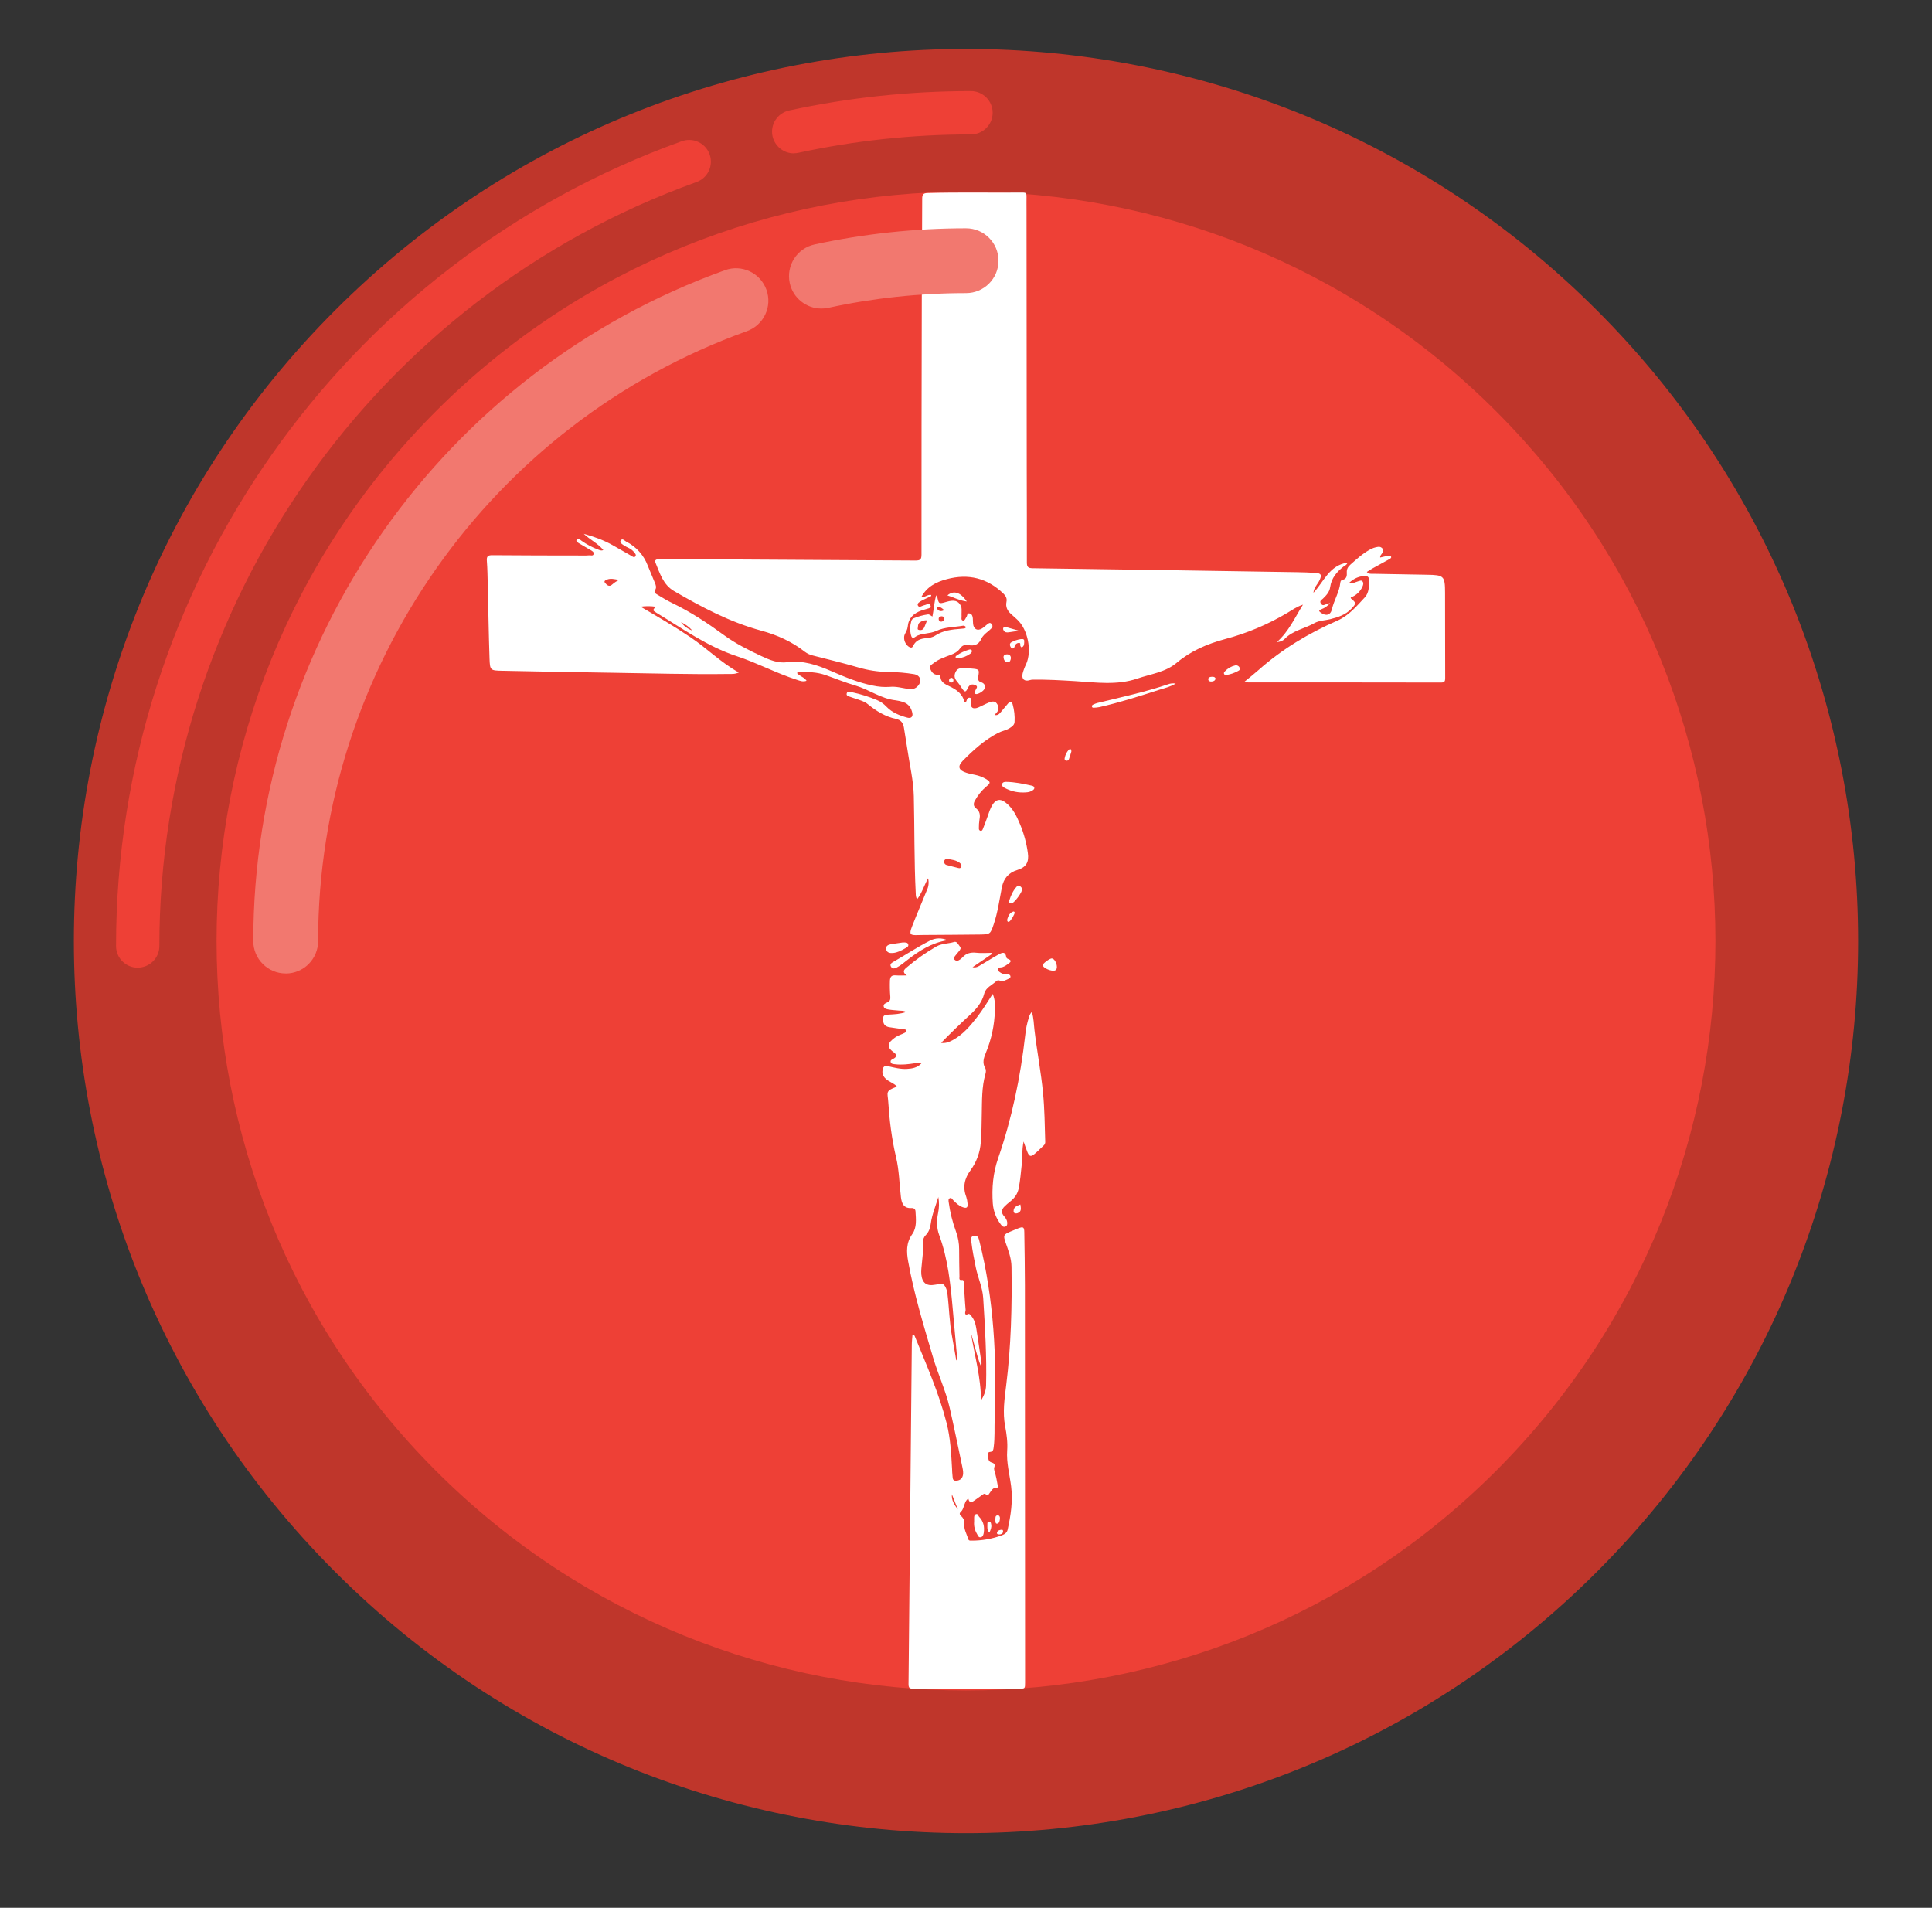 <svg width="80" height="79" viewBox="0 0 80 79" fill="none" xmlns="http://www.w3.org/2000/svg">
<rect x="0" y="0" width="80" height="79" fill="#333333" stroke="none"/>
<mask id="mask0_302_2417" style="mask-type:alpha" maskUnits="userSpaceOnUse" x="0" y="0" width="80" height="79">
<circle cx="40" cy="39.109" r="39.089" fill="#D9D9D9"/>
</mask>
<g mask="url(#mask0_302_2417)">
<path d="M66.121 65.089C80.548 50.663 80.548 27.273 66.121 12.846C51.695 -1.58 28.305 -1.58 13.878 12.846C-0.548 27.273 -0.548 50.663 13.878 65.089C28.305 79.516 51.695 79.516 66.121 65.089Z" fill="#BF362B"/>
<path d="M61.943 60.911C74.062 48.792 74.062 29.143 61.943 17.024C49.824 4.906 30.175 4.906 18.056 17.024C5.938 29.143 5.938 48.792 18.056 60.911C30.175 73.03 49.824 73.03 61.943 60.911Z" fill="#EE4036"/>
<path d="M11.83 40.31C11.089 40.31 10.488 39.709 10.488 38.968C10.488 26.549 18.337 15.385 30.02 11.188C30.716 10.936 31.485 11.298 31.736 11.997C31.988 12.693 31.626 13.462 30.927 13.713C20.308 17.529 13.172 27.68 13.172 38.97C13.172 39.712 12.572 40.312 11.83 40.312V40.31Z" fill="#F2786F"/>
<path d="M51.517 28.24C51.739 28.056 51.931 27.907 52.112 27.746C53.085 26.881 54.186 26.221 55.374 25.702C55.857 25.49 56.178 25.097 56.518 24.733C56.69 24.548 56.697 24.254 56.687 23.992C56.687 23.973 56.684 23.954 56.677 23.937C56.67 23.92 56.66 23.904 56.647 23.891C56.634 23.877 56.618 23.867 56.601 23.86C56.584 23.853 56.565 23.85 56.546 23.85C56.296 23.853 56.078 23.94 55.871 24.129C56.027 24.18 56.122 24.101 56.227 24.075C56.295 24.059 56.374 24.007 56.426 24.085C56.471 24.148 56.447 24.225 56.416 24.294C56.369 24.397 56.303 24.489 56.22 24.566C56.137 24.642 56.04 24.701 55.934 24.739C55.934 24.756 55.93 24.773 55.937 24.779C56.165 24.972 56.167 24.984 55.958 25.206C55.718 25.459 55.403 25.561 55.078 25.641C54.859 25.695 54.619 25.693 54.423 25.805C54.021 26.034 53.535 26.104 53.196 26.456C53.127 26.528 53.026 26.578 52.871 26.588C53.367 26.15 53.609 25.586 53.954 25.038C53.702 25.121 53.518 25.25 53.331 25.364C52.516 25.853 51.636 26.224 50.716 26.466C49.993 26.662 49.309 26.952 48.729 27.441C48.256 27.84 47.653 27.907 47.099 28.097C46.246 28.388 45.378 28.256 44.514 28.204C43.931 28.17 43.348 28.133 42.762 28.144C42.723 28.144 42.683 28.15 42.645 28.162C42.423 28.233 42.291 28.122 42.344 27.89C42.379 27.756 42.428 27.625 42.49 27.5C42.736 26.949 42.562 26.065 42.122 25.658C42.039 25.582 41.956 25.505 41.871 25.431C41.714 25.296 41.632 25.134 41.676 24.92C41.705 24.784 41.648 24.676 41.55 24.582C40.88 23.937 40.1 23.742 39.201 23.984C38.763 24.101 38.384 24.292 38.151 24.722C38.302 24.749 38.415 24.602 38.562 24.638C38.562 24.718 38.493 24.712 38.452 24.734C38.364 24.78 38.27 24.814 38.183 24.863C38.097 24.913 37.965 24.976 38.006 25.071C38.057 25.188 38.178 25.08 38.266 25.064C38.312 25.053 38.355 25.037 38.397 25.016C38.409 25.01 38.422 25.007 38.436 25.006C38.449 25.006 38.463 25.009 38.475 25.014C38.488 25.019 38.499 25.027 38.508 25.036C38.517 25.046 38.524 25.058 38.529 25.071C38.562 25.137 38.511 25.171 38.459 25.19C38.359 25.224 38.254 25.246 38.155 25.281C37.836 25.394 37.618 25.592 37.586 25.95C37.576 26.064 37.516 26.163 37.466 26.265C37.377 26.453 37.496 26.738 37.686 26.807C37.772 26.838 37.799 26.771 37.821 26.727C37.931 26.509 38.122 26.445 38.346 26.427C38.478 26.416 38.614 26.394 38.726 26.319C39.051 26.104 39.419 26.065 39.791 26.037C39.838 26.035 39.884 26.031 39.93 26.024C39.962 26.018 39.998 26 39.991 25.963C39.988 25.945 39.956 25.927 39.934 25.917C39.915 25.909 39.895 25.907 39.875 25.91C39.508 25.975 39.124 25.96 38.776 26.124C38.636 26.19 38.484 26.209 38.333 26.234C38.183 26.259 38.028 26.279 37.901 26.372C37.792 26.452 37.745 26.398 37.722 26.3C37.675 26.112 37.679 25.915 37.733 25.729C37.737 25.703 37.748 25.678 37.765 25.657C37.781 25.635 37.802 25.618 37.826 25.606C38.017 25.526 38.218 25.471 38.423 25.442C38.496 25.434 38.538 25.498 38.61 25.529C38.668 25.237 38.68 24.941 38.766 24.657C38.788 24.67 38.805 24.674 38.805 24.682C38.869 25.016 38.869 25.016 39.195 24.921C39.514 24.829 39.677 24.876 39.784 25.081C39.834 25.176 39.813 25.275 39.817 25.374C39.817 25.413 39.811 25.453 39.817 25.493C39.825 25.562 39.783 25.668 39.861 25.693C39.953 25.72 39.974 25.606 40.02 25.546C40.06 25.494 40.036 25.378 40.148 25.402C40.248 25.424 40.273 25.513 40.282 25.602C40.289 25.681 40.284 25.761 40.294 25.841C40.323 26.059 40.477 26.137 40.665 26.023C40.745 25.975 40.808 25.905 40.883 25.85C40.935 25.81 40.992 25.761 41.055 25.834C41.119 25.907 41.101 25.97 41.042 26.029C40.995 26.075 40.946 26.119 40.895 26.16C40.791 26.244 40.689 26.332 40.633 26.456C40.528 26.687 40.345 26.759 40.111 26.714C39.957 26.684 39.846 26.72 39.752 26.852C39.654 26.992 39.504 27.067 39.345 27.126C39.109 27.214 38.866 27.295 38.667 27.453C38.587 27.515 38.462 27.57 38.52 27.701C38.573 27.82 38.653 27.94 38.809 27.94C38.904 27.94 38.934 27.949 38.946 28.063C38.966 28.246 39.139 28.334 39.282 28.401C39.595 28.548 39.864 28.721 39.935 29.082C40.001 29.072 40.014 29.045 40.023 29.011C40.041 28.941 40.084 28.876 40.159 28.892C40.26 28.912 40.204 28.998 40.199 29.057C40.173 29.303 40.287 29.388 40.52 29.289C40.66 29.229 40.793 29.153 40.934 29.096C41.054 29.048 41.189 29.005 41.279 29.136C41.37 29.266 41.375 29.41 41.245 29.532C41.224 29.555 41.204 29.579 41.186 29.605C41.324 29.637 41.388 29.549 41.454 29.472C41.554 29.357 41.647 29.233 41.748 29.121C41.83 29.027 41.897 29.048 41.931 29.164C41.998 29.401 42.025 29.646 42.011 29.892C42.005 30.019 41.908 30.085 41.812 30.147C41.665 30.242 41.488 30.267 41.333 30.346C40.771 30.636 40.307 31.055 39.869 31.5C39.634 31.739 39.696 31.898 40.017 31.999C40.137 32.039 40.262 32.06 40.386 32.087C40.535 32.118 40.679 32.172 40.812 32.249C41.025 32.375 41.029 32.417 40.843 32.568C40.65 32.731 40.489 32.929 40.369 33.151C40.301 33.271 40.301 33.383 40.414 33.47C40.574 33.593 40.594 33.747 40.558 33.932C40.539 34.056 40.531 34.182 40.533 34.307C40.532 34.319 40.532 34.331 40.536 34.343C40.539 34.354 40.544 34.365 40.552 34.374C40.559 34.383 40.569 34.391 40.579 34.396C40.59 34.402 40.601 34.405 40.613 34.406C40.66 34.408 40.682 34.368 40.696 34.332C40.764 34.159 40.833 33.986 40.893 33.81C40.948 33.647 41.001 33.482 41.092 33.332C41.233 33.099 41.407 33.059 41.625 33.221C41.941 33.457 42.103 33.804 42.247 34.154C42.401 34.529 42.507 34.923 42.561 35.324C42.614 35.696 42.493 35.911 42.131 36.023C41.76 36.136 41.558 36.371 41.484 36.75C41.384 37.257 41.316 37.771 41.15 38.265C41.009 38.681 41.008 38.692 40.562 38.698C39.791 38.708 39.02 38.71 38.249 38.716C38.169 38.716 38.09 38.716 38.01 38.72C37.681 38.735 37.64 38.69 37.762 38.373C37.962 37.859 38.181 37.354 38.387 36.843C38.455 36.695 38.47 36.528 38.43 36.37C38.26 36.672 38.178 36.974 37.978 37.235C37.916 37.145 37.923 37.067 37.919 36.992C37.851 35.651 37.872 34.308 37.839 32.965C37.824 32.31 37.666 31.677 37.574 31.035C37.53 30.732 37.474 30.432 37.429 30.13C37.4 29.939 37.307 29.814 37.11 29.771C36.656 29.675 36.276 29.439 35.922 29.148C35.788 29.037 35.614 28.998 35.453 28.937C35.384 28.912 35.311 28.898 35.245 28.869C35.165 28.834 35.027 28.829 35.062 28.707C35.091 28.605 35.212 28.651 35.292 28.667C35.636 28.741 35.972 28.846 36.297 28.981C36.452 29.043 36.59 29.138 36.704 29.26C36.941 29.509 37.251 29.629 37.574 29.717C37.726 29.757 37.81 29.677 37.778 29.524C37.734 29.31 37.619 29.145 37.403 29.071C37.303 29.036 37.199 29.012 37.093 28.999C36.483 28.935 35.991 28.553 35.418 28.386C34.999 28.264 34.593 28.096 34.179 27.952C33.835 27.832 33.476 27.82 33.116 27.826C33.095 27.823 33.073 27.825 33.053 27.833C33.032 27.84 33.014 27.853 33.001 27.87C33.104 27.999 33.294 28.032 33.399 28.189C33.24 28.246 33.117 28.187 32.995 28.149C32.146 27.877 31.357 27.451 30.513 27.173C29.29 26.77 28.258 26.027 27.176 25.371C27.021 25.277 27.026 25.268 27.145 25.124C26.94 25.094 26.731 25.094 26.525 25.123C27.227 25.532 27.928 25.939 28.598 26.392C29.269 26.845 29.851 27.433 30.592 27.846C30.421 27.925 30.28 27.906 30.143 27.908C28.561 27.929 26.98 27.881 25.398 27.858C23.863 27.835 22.329 27.808 20.794 27.775C20.302 27.765 20.287 27.759 20.27 27.26C20.236 26.25 20.221 25.24 20.197 24.229C20.188 23.897 20.185 23.564 20.16 23.233C20.145 23.044 20.191 22.987 20.391 22.99C21.64 23.002 22.889 23 24.139 23.003C24.225 23.006 24.311 23.003 24.397 22.996C24.462 22.988 24.562 23.038 24.582 22.936C24.599 22.854 24.513 22.812 24.454 22.777C24.307 22.686 24.152 22.608 24.007 22.516C23.944 22.476 23.827 22.429 23.88 22.346C23.938 22.254 24.019 22.352 24.08 22.393C24.296 22.547 24.533 22.672 24.782 22.763C24.844 22.784 24.902 22.817 24.982 22.776C24.755 22.497 24.427 22.349 24.173 22.106C24.592 22.221 24.998 22.365 25.376 22.58C25.631 22.724 25.882 22.872 26.137 23.014C26.19 23.044 26.259 23.11 26.312 23.035C26.357 22.972 26.293 22.913 26.253 22.861C26.194 22.789 26.119 22.731 26.035 22.692C25.968 22.662 25.904 22.628 25.842 22.589C25.77 22.537 25.643 22.477 25.702 22.383C25.772 22.27 25.861 22.394 25.934 22.431C26.343 22.637 26.658 22.989 26.82 23.417C26.916 23.656 27.019 23.895 27.117 24.134C27.157 24.233 27.196 24.329 27.125 24.436C27.059 24.535 27.156 24.585 27.217 24.622C27.421 24.746 27.626 24.872 27.841 24.975C28.604 25.341 29.302 25.805 29.985 26.304C30.461 26.651 30.995 26.918 31.53 27.169C31.865 27.325 32.214 27.473 32.601 27.421C33.247 27.334 33.833 27.535 34.411 27.785C34.972 28.028 35.534 28.266 36.137 28.387C36.371 28.439 36.611 28.458 36.85 28.441C37.105 28.417 37.351 28.486 37.599 28.527C37.761 28.555 37.905 28.527 38.015 28.396C38.185 28.197 38.112 27.966 37.856 27.917C37.503 27.858 37.146 27.828 36.788 27.827C36.363 27.819 35.941 27.755 35.533 27.635C34.916 27.454 34.289 27.305 33.666 27.145C33.543 27.117 33.427 27.064 33.326 26.988C32.79 26.567 32.178 26.293 31.527 26.116C30.232 25.766 29.062 25.145 27.912 24.477C27.46 24.215 27.325 23.742 27.143 23.303C27.1 23.198 27.163 23.16 27.262 23.16C27.515 23.16 27.767 23.152 28.02 23.153C31.316 23.17 34.612 23.189 37.908 23.211C38.111 23.211 38.157 23.161 38.157 22.961C38.156 19.433 38.16 15.904 38.169 12.376C38.172 10.994 38.185 9.612 38.186 8.229C38.186 8.062 38.226 7.998 38.403 7.993C39.725 7.956 41.047 7.986 42.369 7.974C42.475 7.974 42.508 8.014 42.506 8.115C42.502 8.314 42.506 8.513 42.506 8.713C42.509 12.281 42.512 15.849 42.515 19.418C42.515 20.707 42.525 21.996 42.52 23.285C42.52 23.475 42.566 23.527 42.759 23.53C46.413 23.58 50.067 23.634 53.721 23.694C53.973 23.698 54.225 23.706 54.478 23.724C54.709 23.741 54.739 23.81 54.643 24.019C54.563 24.195 54.4 24.332 54.387 24.547C54.818 24.096 55.037 23.407 55.802 23.296C55.762 23.404 55.682 23.422 55.628 23.465C55.349 23.684 55.13 23.945 55.08 24.311C55.051 24.518 54.92 24.653 54.78 24.79C54.727 24.84 54.621 24.885 54.7 24.999C54.773 25.106 54.851 25.039 54.928 25.016L55.078 24.971C54.982 25.088 54.856 25.177 54.714 25.23C54.634 25.263 54.575 25.283 54.688 25.367C54.892 25.518 55.093 25.486 55.152 25.229C55.238 24.852 55.46 24.521 55.499 24.132C55.505 24.076 55.528 24.022 55.587 24.012C55.766 23.978 55.776 23.841 55.768 23.706C55.76 23.571 55.814 23.472 55.917 23.381C56.171 23.157 56.419 22.926 56.719 22.762C56.823 22.702 56.938 22.662 57.056 22.646C57.092 22.638 57.13 22.641 57.164 22.654C57.198 22.668 57.228 22.691 57.25 22.72C57.307 22.797 57.265 22.855 57.225 22.919C57.195 22.968 57.143 23.007 57.15 23.087C57.262 23.061 57.369 23.034 57.479 23.014C57.523 23.005 57.582 23.002 57.602 23.053C57.622 23.105 57.566 23.133 57.529 23.155C57.303 23.282 57.075 23.403 56.849 23.529C56.764 23.576 56.685 23.63 56.597 23.684C56.682 23.778 56.772 23.759 56.854 23.76C57.598 23.776 58.342 23.789 59.087 23.8C59.792 23.811 59.835 23.846 59.837 24.55C59.841 25.727 59.837 26.903 59.842 28.078C59.842 28.21 59.818 28.263 59.67 28.263C57.012 28.258 54.354 28.257 51.696 28.259C51.651 28.254 51.608 28.247 51.517 28.24ZM39.248 35.569C39.174 35.569 39.114 35.579 39.099 35.653C39.095 35.671 39.094 35.689 39.096 35.708C39.099 35.726 39.106 35.743 39.115 35.759C39.125 35.774 39.138 35.788 39.153 35.798C39.169 35.809 39.186 35.816 39.204 35.819C39.343 35.859 39.483 35.891 39.625 35.928C39.689 35.945 39.763 35.976 39.801 35.9C39.838 35.823 39.782 35.76 39.723 35.717C39.579 35.613 39.406 35.598 39.248 35.569ZM25.63 24.016C25.434 23.978 25.284 23.941 25.135 24C25.076 24.024 24.989 24.058 25.055 24.138C25.13 24.23 25.229 24.321 25.354 24.2C25.437 24.127 25.53 24.065 25.63 24.016ZM38.389 25.688C38.285 25.677 38.182 25.705 38.098 25.766C37.997 25.826 38.018 25.939 38 26.032C37.992 26.079 38.047 26.085 38.086 26.09C38.199 26.102 38.253 26.036 38.288 25.941C38.319 25.862 38.352 25.784 38.39 25.688H38.389ZM38.984 25.519C38.927 25.528 38.864 25.551 38.869 25.635C38.868 25.662 38.877 25.688 38.895 25.708C38.913 25.728 38.937 25.74 38.964 25.742C38.982 25.743 39 25.74 39.017 25.733C39.034 25.727 39.049 25.717 39.062 25.704C39.075 25.692 39.086 25.677 39.093 25.66C39.1 25.644 39.104 25.626 39.105 25.608C39.112 25.545 39.054 25.526 38.985 25.519H38.984ZM39.096 25.266C39.008 25.188 38.94 25.116 38.83 25.146C38.79 25.156 38.79 25.191 38.813 25.223C38.883 25.313 38.966 25.335 39.098 25.266H39.096ZM28.199 25.765C28.316 25.924 28.48 26.044 28.667 26.109C28.537 25.962 28.378 25.845 28.199 25.765Z" fill="white"/>
<path d="M40.6 56.532C40.432 56.081 40.339 55.627 40.202 55.185C40.352 56.12 40.621 57.036 40.62 57.996C40.739 57.799 40.825 57.606 40.831 57.371C40.862 56.161 40.787 54.955 40.712 53.748C40.684 53.303 40.489 52.903 40.403 52.472C40.333 52.12 40.26 51.77 40.22 51.413C40.208 51.307 40.189 51.184 40.344 51.169C40.491 51.154 40.522 51.264 40.552 51.383C41.158 53.802 41.281 56.262 41.187 58.741C41.172 59.132 41.199 59.525 41.147 59.915C41.133 60.017 41.13 60.115 40.987 60.124C40.904 60.129 40.907 60.204 40.913 60.263C40.921 60.382 40.913 60.518 41.059 60.56C41.175 60.594 41.21 60.643 41.171 60.76C41.145 60.84 41.184 60.915 41.204 60.992C41.245 61.146 41.278 61.301 41.303 61.458C41.312 61.519 41.383 61.624 41.203 61.615C41.108 61.61 41.026 61.761 40.956 61.858C40.916 61.915 40.887 61.954 40.824 61.883C40.777 61.829 40.729 61.863 40.684 61.895C40.582 61.968 40.48 62.043 40.376 62.114C40.271 62.184 40.15 62.295 40.096 62.055C39.969 62.142 39.953 62.266 39.912 62.374C39.882 62.454 39.856 62.54 39.789 62.599C39.715 62.666 39.732 62.719 39.799 62.777C39.888 62.857 39.947 62.968 39.931 63.078C39.898 63.317 40.028 63.509 40.088 63.721C40.112 63.805 40.169 63.797 40.226 63.796C40.659 63.799 41.089 63.722 41.494 63.572C41.605 63.529 41.699 63.459 41.724 63.34C41.854 62.749 41.946 62.157 41.868 61.546C41.806 61.053 41.669 60.568 41.705 60.064C41.728 59.723 41.684 59.39 41.62 59.055C41.512 58.492 41.593 57.929 41.663 57.37C41.867 55.738 41.907 54.1 41.884 52.456C41.879 52.098 41.749 51.769 41.634 51.437C41.538 51.157 41.555 51.121 41.83 51.002C41.939 50.955 42.049 50.909 42.161 50.865C42.369 50.785 42.411 50.809 42.414 51.031C42.425 51.755 42.438 52.479 42.439 53.204C42.443 58.692 42.445 64.181 42.446 69.671C42.446 69.925 42.446 69.926 42.187 69.926C40.732 69.926 39.277 69.923 37.822 69.928C37.669 69.928 37.618 69.894 37.62 69.732C37.668 65.048 37.713 60.364 37.756 55.679C37.756 55.543 37.775 55.406 37.785 55.271C37.867 55.271 37.875 55.325 37.891 55.363C38.37 56.537 38.884 57.696 39.198 58.931C39.357 59.553 39.386 60.189 39.423 60.826C39.428 60.919 39.427 61.012 39.441 61.105C39.454 61.197 39.433 61.322 39.589 61.315C39.728 61.308 39.832 61.247 39.868 61.105C39.899 60.986 39.873 60.866 39.849 60.749C39.678 59.931 39.51 59.114 39.325 58.297C39.161 57.58 38.841 56.907 38.633 56.2C38.247 54.889 37.846 53.582 37.605 52.233C37.534 51.841 37.519 51.464 37.773 51.107C37.972 50.828 37.927 50.485 37.909 50.16C37.904 50.061 37.829 50.018 37.744 50.024C37.421 50.047 37.335 49.825 37.305 49.57C37.24 49.016 37.232 48.456 37.102 47.911C36.923 47.153 36.829 46.383 36.779 45.606C36.756 45.238 36.641 45.178 37.138 44.997C37.039 44.869 36.889 44.826 36.768 44.742C36.617 44.636 36.513 44.516 36.544 44.313C36.565 44.168 36.63 44.117 36.773 44.15C37.032 44.209 37.29 44.278 37.559 44.262C37.775 44.249 37.98 44.215 38.152 44.036C38.063 43.978 37.981 44.013 37.902 44.025C37.62 44.069 37.337 44.105 37.05 44.068C36.984 44.059 36.907 44.06 36.883 43.984C36.857 43.897 36.937 43.873 36.993 43.843C37.156 43.758 37.128 43.659 37.005 43.572C36.686 43.346 36.766 43.174 37.063 42.962C37.182 42.874 37.327 42.839 37.456 42.771C37.491 42.753 37.536 42.734 37.534 42.69C37.534 42.627 37.471 42.627 37.43 42.621C37.227 42.59 37.022 42.57 36.819 42.534C36.688 42.51 36.587 42.443 36.573 42.288C36.552 42.058 36.578 42.025 36.808 42.013C37.038 42.001 37.263 41.992 37.526 41.905C37.406 41.84 37.319 41.858 37.239 41.849C37.094 41.834 36.947 41.828 36.803 41.804C36.721 41.79 36.612 41.773 36.592 41.679C36.569 41.573 36.68 41.537 36.751 41.504C36.856 41.456 36.871 41.384 36.866 41.281C36.847 41.055 36.842 40.829 36.85 40.603C36.862 40.423 36.936 40.378 37.097 40.39C37.228 40.401 37.361 40.392 37.549 40.392C37.35 40.255 37.43 40.156 37.528 40.074C37.915 39.74 38.334 39.444 38.778 39.19C39.008 39.062 39.267 39.081 39.508 39.005C39.624 38.969 39.677 39.108 39.743 39.188C39.809 39.268 39.76 39.324 39.714 39.382C39.661 39.45 39.602 39.513 39.551 39.581C39.516 39.628 39.471 39.683 39.528 39.741C39.549 39.763 39.577 39.777 39.607 39.782C39.638 39.786 39.668 39.781 39.695 39.767C39.755 39.737 39.808 39.696 39.852 39.647C40.008 39.471 40.196 39.426 40.427 39.452C40.633 39.476 40.844 39.457 41.053 39.457C41.057 39.474 41.061 39.491 41.066 39.508L40.271 40.05C40.431 40.082 40.515 40.015 40.6 39.966C40.847 39.822 41.087 39.668 41.337 39.53C41.472 39.455 41.629 39.37 41.667 39.635C41.672 39.651 41.68 39.665 41.691 39.677C41.702 39.689 41.716 39.698 41.731 39.704C41.93 39.774 41.842 39.844 41.736 39.919C41.643 39.984 41.553 40.053 41.433 40.06C41.387 40.063 41.333 40.066 41.323 40.124C41.322 40.148 41.327 40.171 41.337 40.192C41.348 40.213 41.363 40.231 41.383 40.244C41.46 40.309 41.558 40.343 41.658 40.342C41.73 40.345 41.826 40.342 41.84 40.426C41.855 40.511 41.753 40.531 41.693 40.563C41.635 40.595 41.572 40.616 41.506 40.626C41.422 40.637 41.342 40.543 41.248 40.633C41.074 40.799 40.822 40.882 40.752 41.154C40.661 41.507 40.437 41.775 40.172 42.018C39.762 42.394 39.362 42.781 38.969 43.185C39.148 43.212 39.302 43.151 39.447 43.072C39.868 42.847 40.167 42.491 40.455 42.123C40.687 41.825 40.883 41.502 41.105 41.158C41.209 41.395 41.202 41.62 41.196 41.836C41.181 42.441 41.053 43.039 40.821 43.598C40.736 43.805 40.666 44.008 40.794 44.226C40.839 44.302 40.826 44.397 40.802 44.48C40.649 45.018 40.665 45.571 40.653 46.122C40.644 46.514 40.647 46.907 40.613 47.297C40.584 47.712 40.439 48.111 40.195 48.448C39.935 48.798 39.856 49.156 40.011 49.564C40.04 49.653 40.058 49.744 40.064 49.837C40.082 50.002 40.031 50.045 39.872 49.992C39.713 49.939 39.59 49.821 39.473 49.702C39.433 49.662 39.401 49.586 39.333 49.614C39.258 49.646 39.276 49.724 39.285 49.791C39.34 50.199 39.44 50.6 39.582 50.987C39.672 51.229 39.718 51.486 39.716 51.744C39.716 52.116 39.722 52.488 39.73 52.861C39.73 52.924 39.693 53.029 39.845 53.002C39.907 52.99 39.908 53.092 39.911 53.148C39.935 53.513 39.951 53.878 39.984 54.242C39.989 54.295 39.882 54.51 40.118 54.403C40.136 54.395 40.189 54.456 40.218 54.491C40.342 54.638 40.396 54.816 40.425 55.001C40.499 55.466 40.566 55.932 40.635 56.396C40.641 56.436 40.665 56.476 40.6 56.532ZM38.854 49.568C38.746 49.935 38.592 50.288 38.541 50.672C38.518 50.851 38.46 51.021 38.326 51.154C38.288 51.192 38.26 51.238 38.243 51.288C38.226 51.339 38.221 51.392 38.227 51.445C38.243 51.732 38.2 52.015 38.175 52.298C38.161 52.458 38.135 52.615 38.15 52.774C38.186 53.127 38.368 53.264 38.711 53.2C38.771 53.193 38.829 53.182 38.887 53.167C39.015 53.127 39.092 53.186 39.146 53.289C39.19 53.371 39.218 53.461 39.229 53.553C39.304 54.151 39.309 54.757 39.424 55.352C39.485 55.673 39.538 55.996 39.597 56.333C39.657 56.289 39.637 56.255 39.633 56.226C39.573 55.559 39.513 54.892 39.453 54.225C39.36 53.181 39.256 52.139 38.89 51.144C38.782 50.85 38.781 50.55 38.842 50.242C38.89 50.021 38.895 49.792 38.854 49.568ZM39.666 62.508L39.416 61.877C39.392 62.13 39.525 62.32 39.666 62.508Z" fill="white"/>
<path d="M42.385 47.27C42.31 47.629 42.336 47.94 42.305 48.246C42.273 48.566 42.243 48.88 42.185 49.194C42.138 49.438 42.01 49.617 41.818 49.762C41.74 49.823 41.665 49.889 41.595 49.959C41.464 50.086 41.452 50.222 41.576 50.362C41.637 50.433 41.693 50.508 41.704 50.605C41.712 50.679 41.714 50.757 41.63 50.791C41.556 50.821 41.498 50.778 41.457 50.724C41.254 50.467 41.133 50.155 41.109 49.828C41.065 49.195 41.118 48.575 41.329 47.966C41.901 46.311 42.254 44.606 42.452 42.867C42.476 42.609 42.53 42.355 42.611 42.109C42.631 42.032 42.67 41.961 42.726 41.903C42.808 42.162 42.805 42.413 42.836 42.66C42.938 43.53 43.106 44.391 43.19 45.263C43.254 45.931 43.261 46.601 43.28 47.271C43.283 47.301 43.279 47.331 43.268 47.358C43.258 47.386 43.241 47.411 43.219 47.431C43.092 47.548 42.972 47.672 42.84 47.783C42.687 47.91 42.617 47.891 42.544 47.71C42.489 47.582 42.45 47.451 42.385 47.27Z" fill="white"/>
<path d="M40.004 27.667C40.106 27.674 40.172 27.678 40.238 27.684C40.549 27.712 40.557 27.717 40.505 28.032C40.487 28.143 40.514 28.213 40.62 28.248C40.759 28.293 40.814 28.382 40.764 28.522C40.729 28.619 40.487 28.764 40.405 28.738C40.304 28.705 40.371 28.642 40.387 28.595C40.412 28.515 40.529 28.428 40.381 28.367C40.261 28.318 40.15 28.337 40.083 28.477C39.988 28.676 39.952 28.676 39.829 28.498C39.774 28.407 39.713 28.32 39.646 28.238C39.53 28.112 39.489 27.991 39.569 27.825C39.649 27.66 39.779 27.666 39.92 27.666C39.96 27.668 40 27.667 40.004 27.667Z" fill="white"/>
<path d="M48.683 28.306C48.451 28.444 48.224 28.492 48.007 28.561C47.188 28.825 46.367 29.088 45.527 29.279C45.449 29.294 45.37 29.303 45.29 29.305C45.258 29.307 45.222 29.301 45.214 29.259C45.211 29.242 45.214 29.226 45.222 29.211C45.23 29.197 45.243 29.185 45.258 29.179C45.317 29.149 45.379 29.126 45.442 29.108C46.419 28.868 47.406 28.66 48.361 28.337C48.464 28.297 48.575 28.286 48.683 28.306Z" fill="white"/>
<path d="M39.232 38.934C38.57 39.041 38.055 39.372 37.566 39.756C37.425 39.866 37.29 39.984 37.127 40.066C37.035 40.113 36.942 40.124 36.888 40.019C36.839 39.923 36.918 39.872 36.988 39.832C37.493 39.542 37.98 39.219 38.5 38.955C38.612 38.895 38.737 38.862 38.864 38.859C38.991 38.855 39.117 38.881 39.232 38.934Z" fill="white"/>
<path d="M42.337 32.815C42.078 32.814 41.824 32.748 41.597 32.623C41.537 32.591 41.477 32.546 41.494 32.469C41.511 32.393 41.585 32.374 41.651 32.375C42.017 32.379 42.373 32.454 42.728 32.534C42.772 32.544 42.823 32.567 42.828 32.618C42.835 32.678 42.786 32.71 42.741 32.738C42.616 32.815 42.476 32.814 42.337 32.815Z" fill="white"/>
<path d="M37.373 39.027C37.489 39.025 37.583 39.015 37.609 39.112C37.631 39.2 37.543 39.231 37.483 39.268C37.328 39.358 37.168 39.442 36.986 39.461C36.861 39.474 36.725 39.456 36.696 39.315C36.663 39.161 36.792 39.116 36.916 39.094C37.08 39.067 37.244 39.046 37.373 39.027Z" fill="white"/>
<path d="M40.337 63.007C40.337 62.954 40.337 62.908 40.337 62.861C40.337 62.793 40.34 62.72 40.419 62.699C40.498 62.677 40.502 62.767 40.539 62.805C40.721 62.989 40.772 63.213 40.736 63.463C40.724 63.542 40.703 63.633 40.616 63.654C40.516 63.679 40.492 63.579 40.453 63.513C40.361 63.362 40.32 63.184 40.337 63.007Z" fill="white"/>
<path d="M43.764 40.041C43.76 40.12 43.736 40.2 43.605 40.197C43.428 40.189 43.175 40.057 43.176 39.964C43.176 39.901 43.45 39.696 43.544 39.688C43.639 39.68 43.759 39.855 43.764 40.041Z" fill="white"/>
<path d="M42.329 36.808C42.334 36.94 42.01 37.374 41.9 37.404C41.803 37.43 41.768 37.364 41.789 37.296C41.857 37.081 41.949 36.875 42.105 36.707C42.139 36.67 42.181 36.653 42.228 36.688C42.273 36.717 42.308 36.759 42.329 36.808Z" fill="white"/>
<path d="M50.812 27.945C50.761 27.942 50.708 27.958 50.684 27.903C50.666 27.86 50.696 27.826 50.721 27.798C50.834 27.677 50.98 27.592 51.141 27.555C51.181 27.545 51.222 27.55 51.258 27.569C51.294 27.588 51.321 27.62 51.333 27.659C51.368 27.745 51.287 27.772 51.232 27.801C51.1 27.87 50.959 27.919 50.812 27.945Z" fill="white"/>
<path d="M39.23 24.655C39.479 24.442 39.762 24.508 40.033 24.908C39.74 24.872 39.499 24.741 39.23 24.655Z" fill="white"/>
<path d="M42.26 26.466C42.367 26.451 42.414 26.468 42.411 26.551C42.408 26.643 42.418 26.742 42.326 26.799C42.291 26.821 42.271 26.782 42.254 26.754C42.227 26.71 42.284 26.613 42.185 26.621C42.149 26.622 42.113 26.635 42.084 26.657C42.054 26.679 42.032 26.709 42.02 26.744C42.003 26.795 41.999 26.856 41.928 26.85C41.868 26.846 41.845 26.792 41.826 26.742C41.814 26.714 41.813 26.683 41.824 26.655C41.835 26.627 41.856 26.604 41.884 26.591C42.001 26.529 42.128 26.487 42.26 26.466Z" fill="white"/>
<path d="M39.678 27.258C39.633 27.253 39.584 27.269 39.569 27.218C39.56 27.184 39.59 27.159 39.617 27.14C39.769 27.035 39.937 26.955 40.114 26.904C40.157 26.892 40.214 26.878 40.238 26.93C40.263 26.981 40.224 27.031 40.182 27.064C40.035 27.173 39.861 27.24 39.678 27.258Z" fill="white"/>
<path d="M42.197 26.119C42.038 26.143 41.91 26.163 41.781 26.181C41.694 26.194 41.609 26.196 41.557 26.102C41.546 26.086 41.539 26.067 41.537 26.047C41.536 26.027 41.54 26.007 41.55 25.99C41.574 25.95 41.614 25.954 41.654 25.965C41.829 26.017 42.004 26.065 42.197 26.119Z" fill="white"/>
<path d="M44.363 31.119C44.334 31.213 44.302 31.326 44.261 31.438C44.256 31.45 44.249 31.462 44.24 31.471C44.231 31.481 44.219 31.488 44.207 31.493C44.195 31.498 44.182 31.501 44.168 31.5C44.155 31.5 44.142 31.497 44.13 31.491C44.073 31.47 44.079 31.421 44.09 31.375C44.113 31.259 44.166 31.151 44.243 31.061C44.264 31.037 44.289 31.012 44.326 31.021C44.363 31.031 44.359 31.067 44.363 31.119Z" fill="white"/>
<path d="M41.859 27.253C41.846 27.33 41.829 27.42 41.732 27.42C41.612 27.42 41.563 27.324 41.554 27.221C41.546 27.132 41.614 27.095 41.696 27.095C41.795 27.096 41.856 27.144 41.859 27.253Z" fill="white"/>
<path d="M42.251 49.877C42.273 50.027 42.312 50.173 42.131 50.237C42.069 50.258 41.979 50.251 41.971 50.167C41.959 49.982 42.103 49.932 42.251 49.877Z" fill="white"/>
<path d="M41.711 38.056C41.751 37.925 41.806 37.797 41.955 37.746C41.981 37.737 42.004 37.752 42.014 37.782C42.032 37.833 41.855 38.136 41.787 38.164C41.771 38.171 41.747 38.176 41.735 38.169C41.697 38.142 41.705 38.099 41.711 38.056Z" fill="white"/>
<path d="M40.968 63.463C40.866 63.349 40.885 63.241 40.886 63.139C40.886 63.087 40.875 63.003 40.958 63.006C41.03 63.008 41.038 63.088 41.045 63.142C41.063 63.248 41.022 63.344 40.968 63.463Z" fill="white"/>
<path d="M41.214 62.934C41.225 62.862 41.196 62.758 41.306 62.748C41.386 62.741 41.413 62.824 41.405 62.89C41.395 62.97 41.382 63.085 41.285 63.093C41.209 63.099 41.223 62.998 41.214 62.934Z" fill="white"/>
<path d="M50.336 28.1C50.314 28.182 50.256 28.215 50.176 28.22C50.106 28.224 50.033 28.21 50.032 28.127C50.031 28.043 50.105 28.028 50.173 28.024C50.241 28.021 50.305 28.021 50.336 28.1Z" fill="white"/>
<path d="M41.534 63.432C41.517 63.507 41.459 63.538 41.38 63.538C41.335 63.538 41.272 63.527 41.282 63.472C41.3 63.373 41.391 63.353 41.476 63.344C41.525 63.338 41.539 63.378 41.534 63.432Z" fill="white"/>
<path d="M39.389 28.065C39.455 28.07 39.478 28.114 39.479 28.17C39.48 28.182 39.479 28.193 39.476 28.204C39.472 28.215 39.467 28.225 39.459 28.234C39.452 28.243 39.443 28.25 39.432 28.255C39.422 28.259 39.411 28.262 39.399 28.262C39.338 28.266 39.297 28.237 39.298 28.174C39.297 28.148 39.306 28.122 39.323 28.102C39.34 28.082 39.363 28.069 39.389 28.065Z" fill="white"/>
<path d="M34.011 12.776C33.392 12.776 32.837 12.346 32.701 11.718C32.545 10.994 33.005 10.28 33.729 10.122C35.778 9.679 37.886 9.453 40.002 9.453C40.744 9.453 41.345 10.054 41.345 10.795C41.345 11.537 40.744 12.137 40.002 12.137C38.08 12.137 36.16 12.341 34.297 12.746C34.202 12.766 34.106 12.776 34.013 12.776H34.011Z" fill="#F2786F"/>
<path d="M5.702 40.071C5.207 40.071 4.805 39.669 4.805 39.174C4.802 24.275 14.217 10.881 28.232 5.847C28.33 5.812 28.433 5.794 28.536 5.794C28.913 5.794 29.255 6.033 29.383 6.39C29.551 6.857 29.307 7.372 28.84 7.538C15.537 12.319 6.599 25.031 6.599 39.172C6.599 39.667 6.197 40.069 5.702 40.069V40.071Z" fill="#EE4036"/>
<path d="M32.867 6.35C32.447 6.35 32.08 6.051 31.989 5.641C31.884 5.156 32.193 4.678 32.678 4.573C35.136 4.04 37.667 3.771 40.203 3.771C40.698 3.771 41.103 4.173 41.103 4.668C41.103 5.163 40.701 5.565 40.203 5.565C37.795 5.565 35.39 5.822 33.058 6.327C32.995 6.34 32.929 6.347 32.867 6.347V6.35Z" fill="#EE4036"/>
</g>
</svg>
